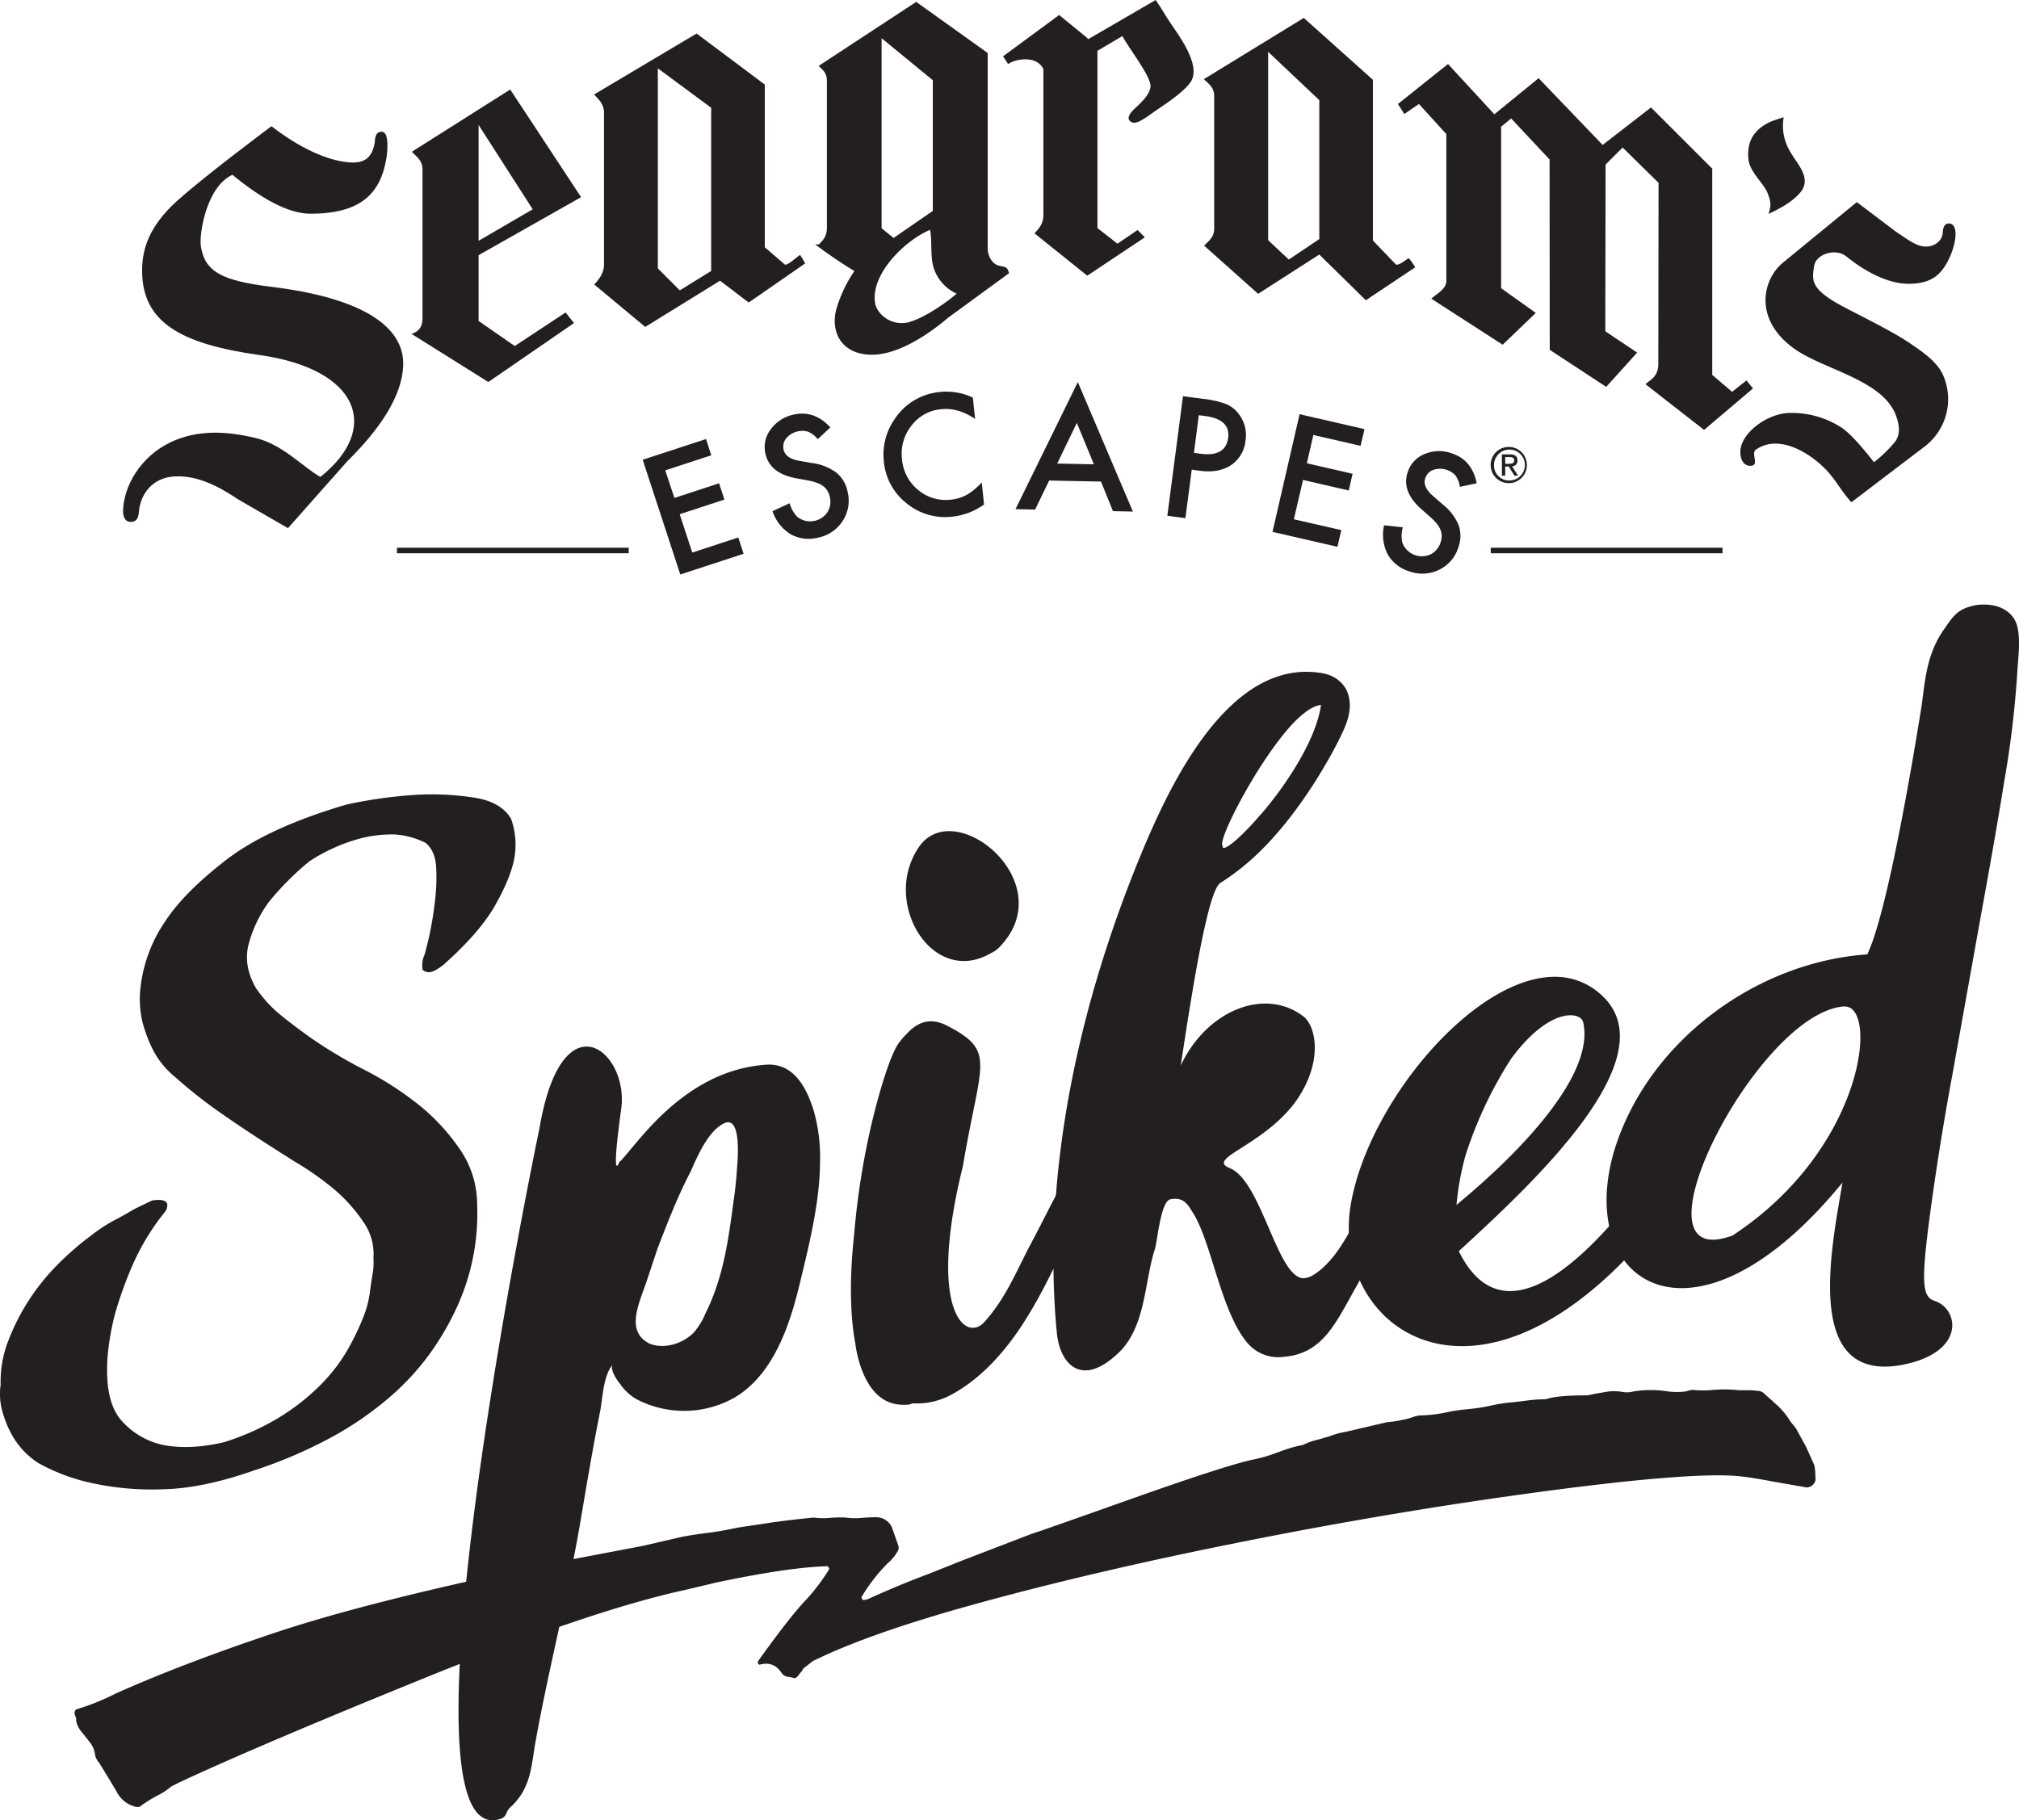 <svg xmlns="http://www.w3.org/2000/svg" viewBox="0 0 662.31 597.16"><defs><style>.cls-1{fill:#231f20;}</style></defs><title>seagrams-spiked</title><g id="Layer_2" data-name="Layer 2"><g id="Layer_1-2" data-name="Layer 1"><path class="cls-1" d="M83.24,482.48q-16.55,5.81-29.52,6.14a92.61,92.61,0,0,1-22.16-1.73,63.94,63.94,0,0,1-18.92-6.83,26,26,0,0,1-8.1-8.21,33.44,33.44,0,0,1-3.6-8.22,21.24,21.24,0,0,1-.73-9.3,36.72,36.72,0,0,1,2.51-14.42,71.77,71.77,0,0,1,16.4-25.22,95.35,95.35,0,0,1,10.55-9.16,52.87,52.87,0,0,1,7.74-5.11q3.83-2,6.48-3.63,3.33-1.65,6-2.91c3.19-.48,4.85,0,5,1.35a4,4,0,0,1-1.16,2.86A77.23,77.23,0,0,0,43.43,415.2a129.79,129.79,0,0,0-5.55,15.35,82.93,82.93,0,0,0-2.63,15.12q-.93,14.64,4.93,20.77a25.05,25.05,0,0,0,13.26,7.63q8.81,1.74,20-.88a81.19,81.19,0,0,0,17.92-8,72.5,72.5,0,0,0,13.4-10.42A55.79,55.79,0,0,0,113.94,443a82.31,82.31,0,0,0,5.51-11.53,34.51,34.51,0,0,0,1.86-7.26c.28-2.22.59-4.26.9-6.14a21.49,21.49,0,0,0,.29-5.22,18.21,18.21,0,0,0-3.38-12.05A51.76,51.76,0,0,0,110,390.54a93.89,93.89,0,0,0-13.22-9.36q-14.23-8.94-23.4-15.33a159,159,0,0,1-15.9-12.45A28.33,28.33,0,0,1,50,344.11a48.72,48.72,0,0,1-3.31-8.93,34,34,0,0,1-.75-9.65,47.81,47.81,0,0,1,8.23-23.2q6.18-9.49,19.92-20.12T113.56,264a150.27,150.27,0,0,1,24-3.28,91,91,0,0,1,18.12,1q8.78,1.39,12,7a25.41,25.41,0,0,1,1,13.1q-1.24,6.35-6.26,15.23t-17,19.55a21.25,21.25,0,0,1-2.3,1.57q-2.66,1.61-4.51,0l-.11-1.38a8.19,8.19,0,0,1,.76-3.53,105.39,105.39,0,0,0,3.24-16.21,64.93,64.93,0,0,0,.6-12.18c-.2-3.92-1.39-6.71-3.61-8.39a26.51,26.51,0,0,0-9.92-2.69,41,41,0,0,0-12,1.47,58,58,0,0,0-16.07,7.33,95.82,95.82,0,0,0-13.18,13.18,41.85,41.85,0,0,0-6.58,13.35q-2.19,7.45,2.23,15.08a42.83,42.83,0,0,0,6.85,7.79q4.09,3.49,11.08,8.49a156.18,156.18,0,0,0,18.55,11A106,106,0,0,1,138,363a67.67,67.67,0,0,1,12.52,13.58,32,32,0,0,1,6,18.61,73.51,73.51,0,0,1-6.7,33.82,90.39,90.39,0,0,1-8.4,14.54A83.19,83.19,0,0,1,128.3,458a108.89,108.89,0,0,1-19.07,13.29A151.84,151.84,0,0,1,83.24,482.48Z"/><path class="cls-1" d="M176.94,370.31c7.39-43.74,29.42-25.34,26.85-6.59-3.5,25.58-.66,17.61-.66,17.61,5.21-4.75,20.6-30.13,48.21-32,9.2-.64,13.3,7.86,15.5,14.79A55.49,55.49,0,0,1,269,381.5c-.1,13.51-3.83,27.95-7.06,41.35-3.1,12.37-8.48,28.62-21.4,35.93a33.65,33.65,0,0,1-31.93.19,17,17,0,0,1-5.27-5c-.61-.64-3.54-4.82-2.3-6.26-3.3,3.61-3.4,12.06-4.27,15.83-2.25,11.3-4.14,22.58-6,33.51-4.11,24.94-10.66,49.71-15.08,74.33-1.43,7.87-1.39,15.3-8.2,21.51-2,1.83-.78,3.09-3.7,4C128.06,607.07,175,379.57,176.94,370.31ZM227.76,437a23,23,0,0,0,3.63-6c6.28-12.6,7.69-25.53,9.47-38.48.14-1,.65-4.78.9-9.19.68-7.47.52-16.58-3.91-14.92-5.59,2.41-9.28,11.45-11.3,16-4.26,8.06-7.55,16.73-10.8,25.06l-3.57,10.72c-2.39,7.26-7.15,16.37.69,20.55C217.5,442.82,224.06,441,227.76,437Z"/><path class="cls-1" d="M282.57,449.06a40.2,40.2,0,0,1-2-8.3c-1.84-9.67-1.83-22.5-.41-35.43a254.68,254.68,0,0,1,5.65-36.19c3.28-13.74,6.86-24.46,9.35-27.33a26.17,26.17,0,0,1,2.9-3.24c3.25-3.26,7.33-4.9,12.88-1.91,16,8.35,10.66,11.76,4.93,45.93-11.74,47.42.83,58,7,51.19,6.6-7.21,10.24-15.91,14.55-24.31,3.76-7,7.17-14,10.94-21,4.75-9.11,9.24-18.88,15-27.72,1.39-2.46,4.61-8.09,7.89-9a1.6,1.6,0,0,1,1.11-.42c3.19-.22,3.47,2.8,2.65,6.23,0,0-15.78,30.82-24.53,48.65-7.37,15.37-10.69,21.68-15.56,29.11-7.51,11.32-15.47,18.29-22.67,22.17a23.48,23.48,0,0,1-13,2.93,3.15,3.15,0,0,1-1.81.46C290,461.38,285.38,456.64,282.57,449.06ZM301,278.59c11.32-18.69,48.25,11.18,26.39,32.62a9.88,9.88,0,0,1-2.31,1.51C306,323.83,289.41,296.61,301,278.59Z"/><path class="cls-1" d="M409.54,441c-9.13-10.18-12.14-34.29-18.57-43.63-1.7-2.93-3.24-4.51-6.83-3.92-3.54.24-4.43,14.49-5.47,16.92-3.17,10.36-2.91,23.85-10.76,32.5-12.65,13-20.33,5.12-21.27-6-4.84-51.67,7-107.54,28.83-159.38,9.31-21.92,28.39-61.4,57.89-56.69,7.56,1.16,11.58,7.64,8.24,16.65-1.22,3.8-14.32,30.38-32.57,45.82a76.89,76.89,0,0,1-8.58,6.34c-4.12,2-9.36,35.1-13.12,60,8.45-18.15,27.74-25.9,40.4-16,4.09,3.43,6.35,15.1-2.76,27.89-10.77,14.59-29.54,18.59-21.56,21.75,10.62,4.33,15.65,36.74,24.5,36.13a7.92,7.92,0,0,0,2.57-.85c4.58-2.68,9.17-8.07,14-17.86,13-23.53,30-65.57,38.15-66.13,3.18-.22,4.58,2.38,3.76,5.82-.78,3.09-2.61,6.25-4.05,9.06-9.83,20.6-18.61,36.07-27.31,53.56-3,6.62-10,18.93-10,18.93-6.94,12.3-11.12,22.38-24.22,23.29A13.16,13.16,0,0,1,409.54,441Zm4.16-173.88c8.35-9.7,18.09-24.56,19.63-35.81-2.48.17-5.59,2.41-8.84,5.68-11.45,11.94-25.31,38.9-23.42,40.46C400.7,280.13,406.62,275.33,413.7,267.07Z"/><path class="cls-1" d="M567,345.61a33.61,33.61,0,0,1,6.07-.76c.7-.05,1.32.59,1.63.9a1.55,1.55,0,0,1-.24,1.71c-14.3,27.67-16.48,35.92-28.75,51.3-58.95,74.66-110,37.67-102.52-4.05,7.32-40.7,56.82-92.42,82.56-67.86,21.08,20.16-22,60.62-47.21,83.65C503.8,461.78,566.63,346,567,345.61ZM519.35,335.4c-.9-3.65-11.24-5-23.75,12.12a134.9,134.9,0,0,0-14.81,31.42,90.11,90.11,0,0,0-3,16.41C477.88,395,524.58,358.68,519.35,335.4Z"/><path class="cls-1" d="M604.4,388c-48,58.71-87.4,34.08-75.11-9.66,10.52-35.86,46.09-62.64,83.25-65.21,6.87-14.32,15.47-66.93,17.83-81.61,1.17-8.53,1.67-17.34,7.7-25.53,3.09-4.6,4.74-6.4,10.14-7.45,4.65-.66,9.42.36,12.09,3.89,3,3.84,1.86,12,1.51,17.12A320.86,320.86,0,0,1,657.53,256c-2.51,15.71-5.36,31.44-8.22,47.17l-8.88,49.59q-4,21.56-6.95,43c-3.4,24.9-3,29.59,1,31,8.07,2.48,10.67,16.82-10.23,21C591.5,454.11,600.66,410.25,604.4,388Zm.54-57.79c-28.66,2-72.4,88.43-36.57,75.14C611.91,376.71,616.27,329.46,604.94,330.25Z"/><path class="cls-1" d="M210.87,507.2l12.58-2.91q3.15-.66,9.59-1.47c2.14-.27,5.23-.82,9.27-1.67l9.06-1.35q5.58-.9,15.55-1.89a24.65,24.65,0,0,0,5.38.1,35.94,35.94,0,0,1,5.06-.1,24.68,24.68,0,0,0,5.39.11c2.06-.16,3.48-.23,4.21-.2a5.62,5.62,0,0,1,5.69,3.48l2.06,5.89a2.17,2.17,0,0,1-.2,1.69,14.54,14.54,0,0,1-3.28,4,56.09,56.09,0,0,0-8.45,10.84.68.68,0,0,0,.22,1.06.24.24,0,0,0,.32.2l1.32-.27q10-4.59,20-8.32l11.67-4.65,22.13-8.5q1.05-.23,32.26-11.31t40.17-13a50.86,50.86,0,0,0,5.47-1.42c1.54-.51,2.82-1,3.84-1.36a44.62,44.62,0,0,1,5.68-1.75l1.58-.33a22,22,0,0,1,4.47-1.62q2.73-.72,4.79-1.42a23.44,23.44,0,0,1,3.89-1.09l1.58-.33,12.06-2.81,1.05-.23a28.19,28.19,0,0,0,4.53-.67,25.11,25.11,0,0,0,4.42-1.21l1.32-.27a47.44,47.44,0,0,0,8.85-1,48.36,48.36,0,0,1,5.85-.95c3.23-.31,5.55-.62,6.95-.91l1.59-.33a56.3,56.3,0,0,1,6.37-1.06q2.16-.18,5.64-.64a45.31,45.31,0,0,1,6-.43l1-.22q3.38-1,11.6-1.06a9.21,9.21,0,0,0,2.69-.29c.87-.18,2.38-.45,4.5-.81a15.52,15.52,0,0,1,5.78,0,8.44,8.44,0,0,0,3.53-.2,35.88,35.88,0,0,1,11.56.05,23.43,23.43,0,0,0,5.23,0l1-.23a4.21,4.21,0,0,1,2.43-.23,35,35,0,0,0,5.49-.05,43.81,43.81,0,0,1,8.81.07c.92,0,1.87,0,2.88,0a15,15,0,0,1,2.93.2,3.33,3.33,0,0,1,2.7,1.09c.68.59,1.91,1.7,3.73,3.34a24.4,24.4,0,0,1,4.37,5.13,10.56,10.56,0,0,0,1.15,1.54,10.61,10.61,0,0,1,1.15,1.55l3.11,5.66,2.59,5.79c.29.48.46,2.19.53,5.11a2.6,2.6,0,0,1-.78,1.53,2.81,2.81,0,0,1-1.47.86l-.53.12L582,486.17c-4.58-.87-8-1.44-10.25-1.69q-15.27-2-69.78,5.44T389.76,509.49Q349.49,518,317,527.1T266.63,545l-2.36,1.87a2.32,2.32,0,0,0-1,1,2.73,2.73,0,0,1-.76,1c-.7,1.06-1.3,1.65-1.83,1.76l-.58-.16c-.39-.1-1-.21-1.72-.33a2.89,2.89,0,0,1-1.89-1.11c-1.63-2.58-3.87-3.59-6.67-3l-.79.17-.37-.47-.11-.53q10.4-14.55,15.58-20a65.21,65.21,0,0,0,7.55-9.83c.42-.64.43-1,.05-1.11-.08-.35-.38-.48-.9-.36q-12.3.38-35.46,5.24l-10.74,2.54q-30.75,6.72-84.84,28.67T58.91,584.75l-2.73,1.4a23.78,23.78,0,0,1-4.59,3,47.65,47.65,0,0,0-5.12,3.15c-.59.66-1.48.77-2.69.28a9.11,9.11,0,0,1-5.31-4.38q-2.58-4.41-5.9-9.76a11.5,11.5,0,0,1-.77-1.07,4.74,4.74,0,0,1-.63-1.65,8,8,0,0,0-1.86-4.29c-1.12-1.41-1.94-2.43-2.43-3.06a8.23,8.23,0,0,1-1.77-3.21l-.17-.78a1.25,1.25,0,0,0-.06-.95,3,3,0,0,1-.33-.89q-.33-1.59,1-1.86A77.48,77.48,0,0,0,38,555.62q22.1-9.87,52-19.86t82.59-21.07l10.79-2.26Z"/><path class="cls-1" d="M580.18,70.18c.44-2,1.2-3.14-.39-6.93-1.37-3.29-5.75-6.76-6.22-10.92-.74-6.46,2.44-10.17,7.17-12.36.62-.29,3.81-1.36,4.38-1.49a16.24,16.24,0,0,0,1.93,10.92c2.15,4.11,7.63,9,3.44,13.85C587.61,66.58,583.25,68.69,580.18,70.18Z"/><path class="cls-1" d="M330.68,21c2.92-1.93,9.57-2.71,11.59,1.66v48c0,2.83-1.64,4.57-2.92,5.9l17.31,13.89,18.89-12.59-2.38-2.4-6.61,4.49L360,74.83V16.67l8.19-4.84c1.83,3.67,9.79,13.62,9.21,16.83-.52,2.89-3.51,5.38-5.41,7.2-2.33,2.23-2.06,3.5-.89,4.18,1.95,1.16,5.77-2.29,9.08-4.46s9.2-6.33,10.69-9.16c2.94-5.54-4.47-15.19-6.93-18.9C382.3,5.1,380.81,2.42,379.1,0L357,12.84l-.67-.66-8.89-7.26L329.05,18.47Z"/><path class="cls-1" d="M268.61,80.22c1.3-1.35,2.61-2.56,2.64-5.39V26.55c0-2.81-1.41-3.59-2.7-4.93l32-21L324,17.39v64c0,2.87,1.65,5.21,3.52,5.72,2.16.6,2.91.18,3.47,2.54l-20.1,14.69c-6.81,5.82-17.28,12.7-26.2,12-9.56-.72-12.31-8.55-10.19-15.41a43.7,43.7,0,0,1,5.78-12,151,151,0,0,1-12.88-8.76m25.73-2.09L306,69.19V26.32l-16.8-13.78V74.88Zm5.11,27.57c4.55-1.15,11.95-6.11,15.57-9.3A14.11,14.11,0,0,1,306.31,88c-1.2-3.68-.49-8.53-1.19-12.59-8.16,3.35-19.85,14.72-18,24.27C287.77,102.94,292.23,107.19,298.25,105.7Z"/><path class="cls-1" d="M539.79,126.07c1.28-1.35,4-2.17,4.2-6.28l.08-59.8L532.28,48.4,526.69,54l-.09,54.69,10.45,7L526.9,126.93l-18.53-12.15-.05-62.45-12.6-13.46-3.29,2.69v53l11.37,8.11-10.87,10.43L469.53,98c1.3-1.35,4.86-2.93,4.93-5.77V44l-9-9.88-4.79,3.29-2.1-3.29L475,21,490.2,37.5l14.52-11.85,21,21.9,15.87-12.29,20.09,20.07V123l6.51,5.55,4.72-3.73,2.14,2.62L559,141.05Z"/><path class="cls-1" d="M113.85,151.42c11.35-11.19,18-21.78,18.41-31.37.56-13.76-15.25-22.53-43.21-25.94-16.38-2-22-5-23.19-13.59-.51-3.6,1.74-19.17,10.38-23.18C85.51,65,94.5,70.12,101.83,70.12c16.45,0,23-6.54,24.92-18.22.18-1,1.24-8.7-1.54-8.68-2.4,0-2.13,2.76-2.31,3.74-.89,4.7-3.22,6.77-8.51,6.3-7.18-.64-16-4.64-25.34-11.85,0,0-22,16.38-31,24.54-9.24,8.36-11.57,16-11.43,23.4.3,16.32,12.48,23.49,38.47,27.13,33.06,4.65,39.8,24.27,20,40-5.86-3.31-12.34-10.67-21.31-12.79S65.12,140.75,56,145.08c-10,4.73-15.56,14.64-15.63,22.69,0,1,.25,3.48,2.53,3.46,2.61,0,2.56-2.51,2.73-3.87.55-4.86,4-10.64,11.65-11.05s14.83,3.48,20.82,7.53l16.37,9.45Z"/><path class="cls-1" d="M626.11,93.11c6.23,0,9.48-2.09,11.77-5.6,3.72-5.65,5.18-14.19,1.41-14.19-1.29,0-1.9,1.08-2,3-.15,2.88-2.94,4.63-5.59,4.57-3,0-6-2.39-9.6-4.76l-13-9.82L584.55,86.44c-6.36,5.58-9.19,18.16,3.58,27.64,9.74,7.25,30,10.45,34,22.77.6,1.84,1.59,5.2-.4,8a43.46,43.46,0,0,1-7,6.81s-7-9.24-11-11.6a30,30,0,0,0-16.39-4.58c-6.84,0-14.7,5.44-16.2,11-.71,2.68.1,6.2,2.81,6.34,3.6.19.23-4,2.06-5.3,7.51-5.22,17.72.95,23.32,6.94,3.09,3.33,4.9,7,8,10.33l24.18-18.4a19.54,19.54,0,0,0,6-23.07c-1.95-4.71-7.19-8.12-11.43-11-6.91-4.62-19.49-10.44-24.39-13.37-7.92-4.77-7.18-7.6-6.6-11.6.63-4.15,7.19-6,10.6-3.2C610.81,88.31,618.63,93.11,626.11,93.11Z"/><path class="cls-1" d="M135,109.55c2-.67,3.59-1.89,3.59-5.08V55.33c-.07-2.81-2.22-4.17-3.51-5.53l32.29-20.43,23.25,35.32L157,83.72V105.3l11.86,8.23,16.67-11,2.77,3.46-28.11,19.35ZM157,41v38l17.75-10.33Z"/><path class="cls-1" d="M236.2,92.1l-24.54,15.16L194.92,93.34c1.29-1.33,3.18-3.6,3.22-6.43v-50c0-2.83-2-4.56-3.26-5.91l33.63-20,22.37,16.75V81.12l6.6,5.7c1.15.26,4.11-2.79,5-3.15a24.35,24.35,0,0,1,1.63,2.77L245.6,99.26ZM223,95.27l10.29-6.36V35.36L215.8,22.43V88.06Z"/><path class="cls-1" d="M432.78,83.52,412.71,96.4,395,80.59c1.27-1.33,3.25-2.64,3.3-5.47V31.35c-.05-2.81-2.07-4.05-3.37-5.39L427.69,5.88l22.67,20.29V78.91l7.6,7.91c1.18.25,3.3-1.74,4.19-2.12a26,26,0,0,1,2.11,3L448.05,98.51Zm-10,1.64,10-6.73V32.86L416,17v61.8Z"/><path class="cls-1" d="M233.32,149.38l-15.09,4.94,3,9.05,14.65-4.8,1.75,5.34-14.66,4.8,4.12,12.58,15.1-4.94,1.74,5.34-20.77,6.8-12.33-37.65,20.78-6.8Z"/><path class="cls-1" d="M272.38,140.24l-4.13,3.85a8.22,8.22,0,0,0-3.19-2.46,6.91,6.91,0,0,0-7.14,2.17,4.38,4.38,0,0,0-.86,3.76c.42,1.89,2.15,3.11,5.22,3.65l4.2.73a17,17,0,0,1,7.91,3.15,10.75,10.75,0,0,1,3.66,6.26,12.15,12.15,0,0,1-1.64,9.61,12.47,12.47,0,0,1-8.13,5.45,12.08,12.08,0,0,1-9-1.18,14.12,14.12,0,0,1-5.87-7.52l5.63-2.6a10.31,10.31,0,0,0,2.44,4.41,6.81,6.81,0,0,0,9.94-1.46,6.47,6.47,0,0,0,.8-5,6.62,6.62,0,0,0-.77-2,5.58,5.58,0,0,0-1.35-1.52,7.77,7.77,0,0,0-2.05-1.1,16.84,16.84,0,0,0-2.79-.77l-4.07-.74q-8.69-1.62-10.1-8.08a9.56,9.56,0,0,1,1.75-8A12.38,12.38,0,0,1,260.5,136Q267.21,134.57,272.38,140.24Z"/><path class="cls-1" d="M319.13,130.45l.74,7q-5.61-3.78-11.12-3.19a13.64,13.64,0,0,0-9.78,5.43,14.76,14.76,0,0,0-3.07,11.05,14.42,14.42,0,0,0,5.28,10,13.91,13.91,0,0,0,10.7,3.19,12.74,12.74,0,0,0,5.23-1.58,15.49,15.49,0,0,0,2.39-1.64,30.33,30.33,0,0,0,2.55-2.39l.76,7.19a21.63,21.63,0,0,1-10.42,4,19.84,19.84,0,0,1-15-4.38,19.63,19.63,0,0,1-7.45-13.72,20.32,20.32,0,0,1,3.57-13.95,19.93,19.93,0,0,1,15.09-8.88A20.28,20.28,0,0,1,319.13,130.45Z"/><path class="cls-1" d="M361.17,158l-17-.34-4.61,9.53-6.44-.13,20.45-41.7,18.06,42.48-6.54-.13Zm-2.33-5.66-5.6-13.59-6.43,13.34Z"/><path class="cls-1" d="M390.94,154.09,388.86,170l-5.93-.77L388.06,130l6.71.88a30.39,30.39,0,0,1,7.37,1.66,10.05,10.05,0,0,1,4.14,3.18,11.31,11.31,0,0,1,2.3,8.79,10.91,10.91,0,0,1-4.73,8.08q-4,2.67-10.16,1.88Zm.72-5.5,2.22.29q8.16,1.06,9-5.22.79-6.07-7.63-7.18l-2-.25Z"/><path class="cls-1" d="M446.32,146.28l-15.49-3.56L428.7,152l15,3.45-1.26,5.48-15-3.46-3,12.91L440,173.93l-1.27,5.48-21.3-4.9,8.88-38.61,21.3,4.9Z"/><path class="cls-1" d="M484.42,158.56l-5.52,1.17a8.38,8.38,0,0,0-1.46-3.75,6.92,6.92,0,0,0-7.24-1.82,4.32,4.32,0,0,0-2.67,2.78c-.63,1.83.24,3.77,2.58,5.81l3.22,2.8a16.87,16.87,0,0,1,5.16,6.77,10.76,10.76,0,0,1-.09,7.25,12.12,12.12,0,0,1-6.35,7.39,12.49,12.49,0,0,1-9.78.49,12.14,12.14,0,0,1-7.09-5.64,14.1,14.1,0,0,1-1.15-9.47l6.16.67a10.15,10.15,0,0,0-.18,5,6.82,6.82,0,0,0,9.28,3.87,6.47,6.47,0,0,0,3.27-3.9,6.69,6.69,0,0,0,.37-2.1,5.38,5.38,0,0,0-.38-2,7.8,7.8,0,0,0-1.18-2,17.35,17.35,0,0,0-2-2.09l-3.11-2.74q-6.6-5.85-4.48-12.12a9.52,9.52,0,0,1,5.62-6,12.33,12.33,0,0,1,9-.14Q482.9,151,484.42,158.56Z"/><rect class="cls-1" x="489.02" y="179.71" width="76.03" height="1.81"/><rect class="cls-1" x="130.22" y="179.71" width="76.02" height="1.81"/><path class="cls-1" d="M495,146.64a5.94,5.94,0,1,1-6,5.91A5.91,5.91,0,0,1,495,146.64Zm0,11a5.07,5.07,0,1,0-4.91-5.1A4.91,4.91,0,0,0,495,157.65Zm-2.32-8.55h2.68c1.65,0,2.43.65,2.43,2A1.79,1.79,0,0,1,496,153l2,3.06H496.8l-1.89-3h-1.14v3h-1.08Zm1.08,3.08h1.13c1,0,1.82-.05,1.82-1.14,0-.92-.79-1.07-1.52-1.07h-1.43Z"/></g></g></svg>